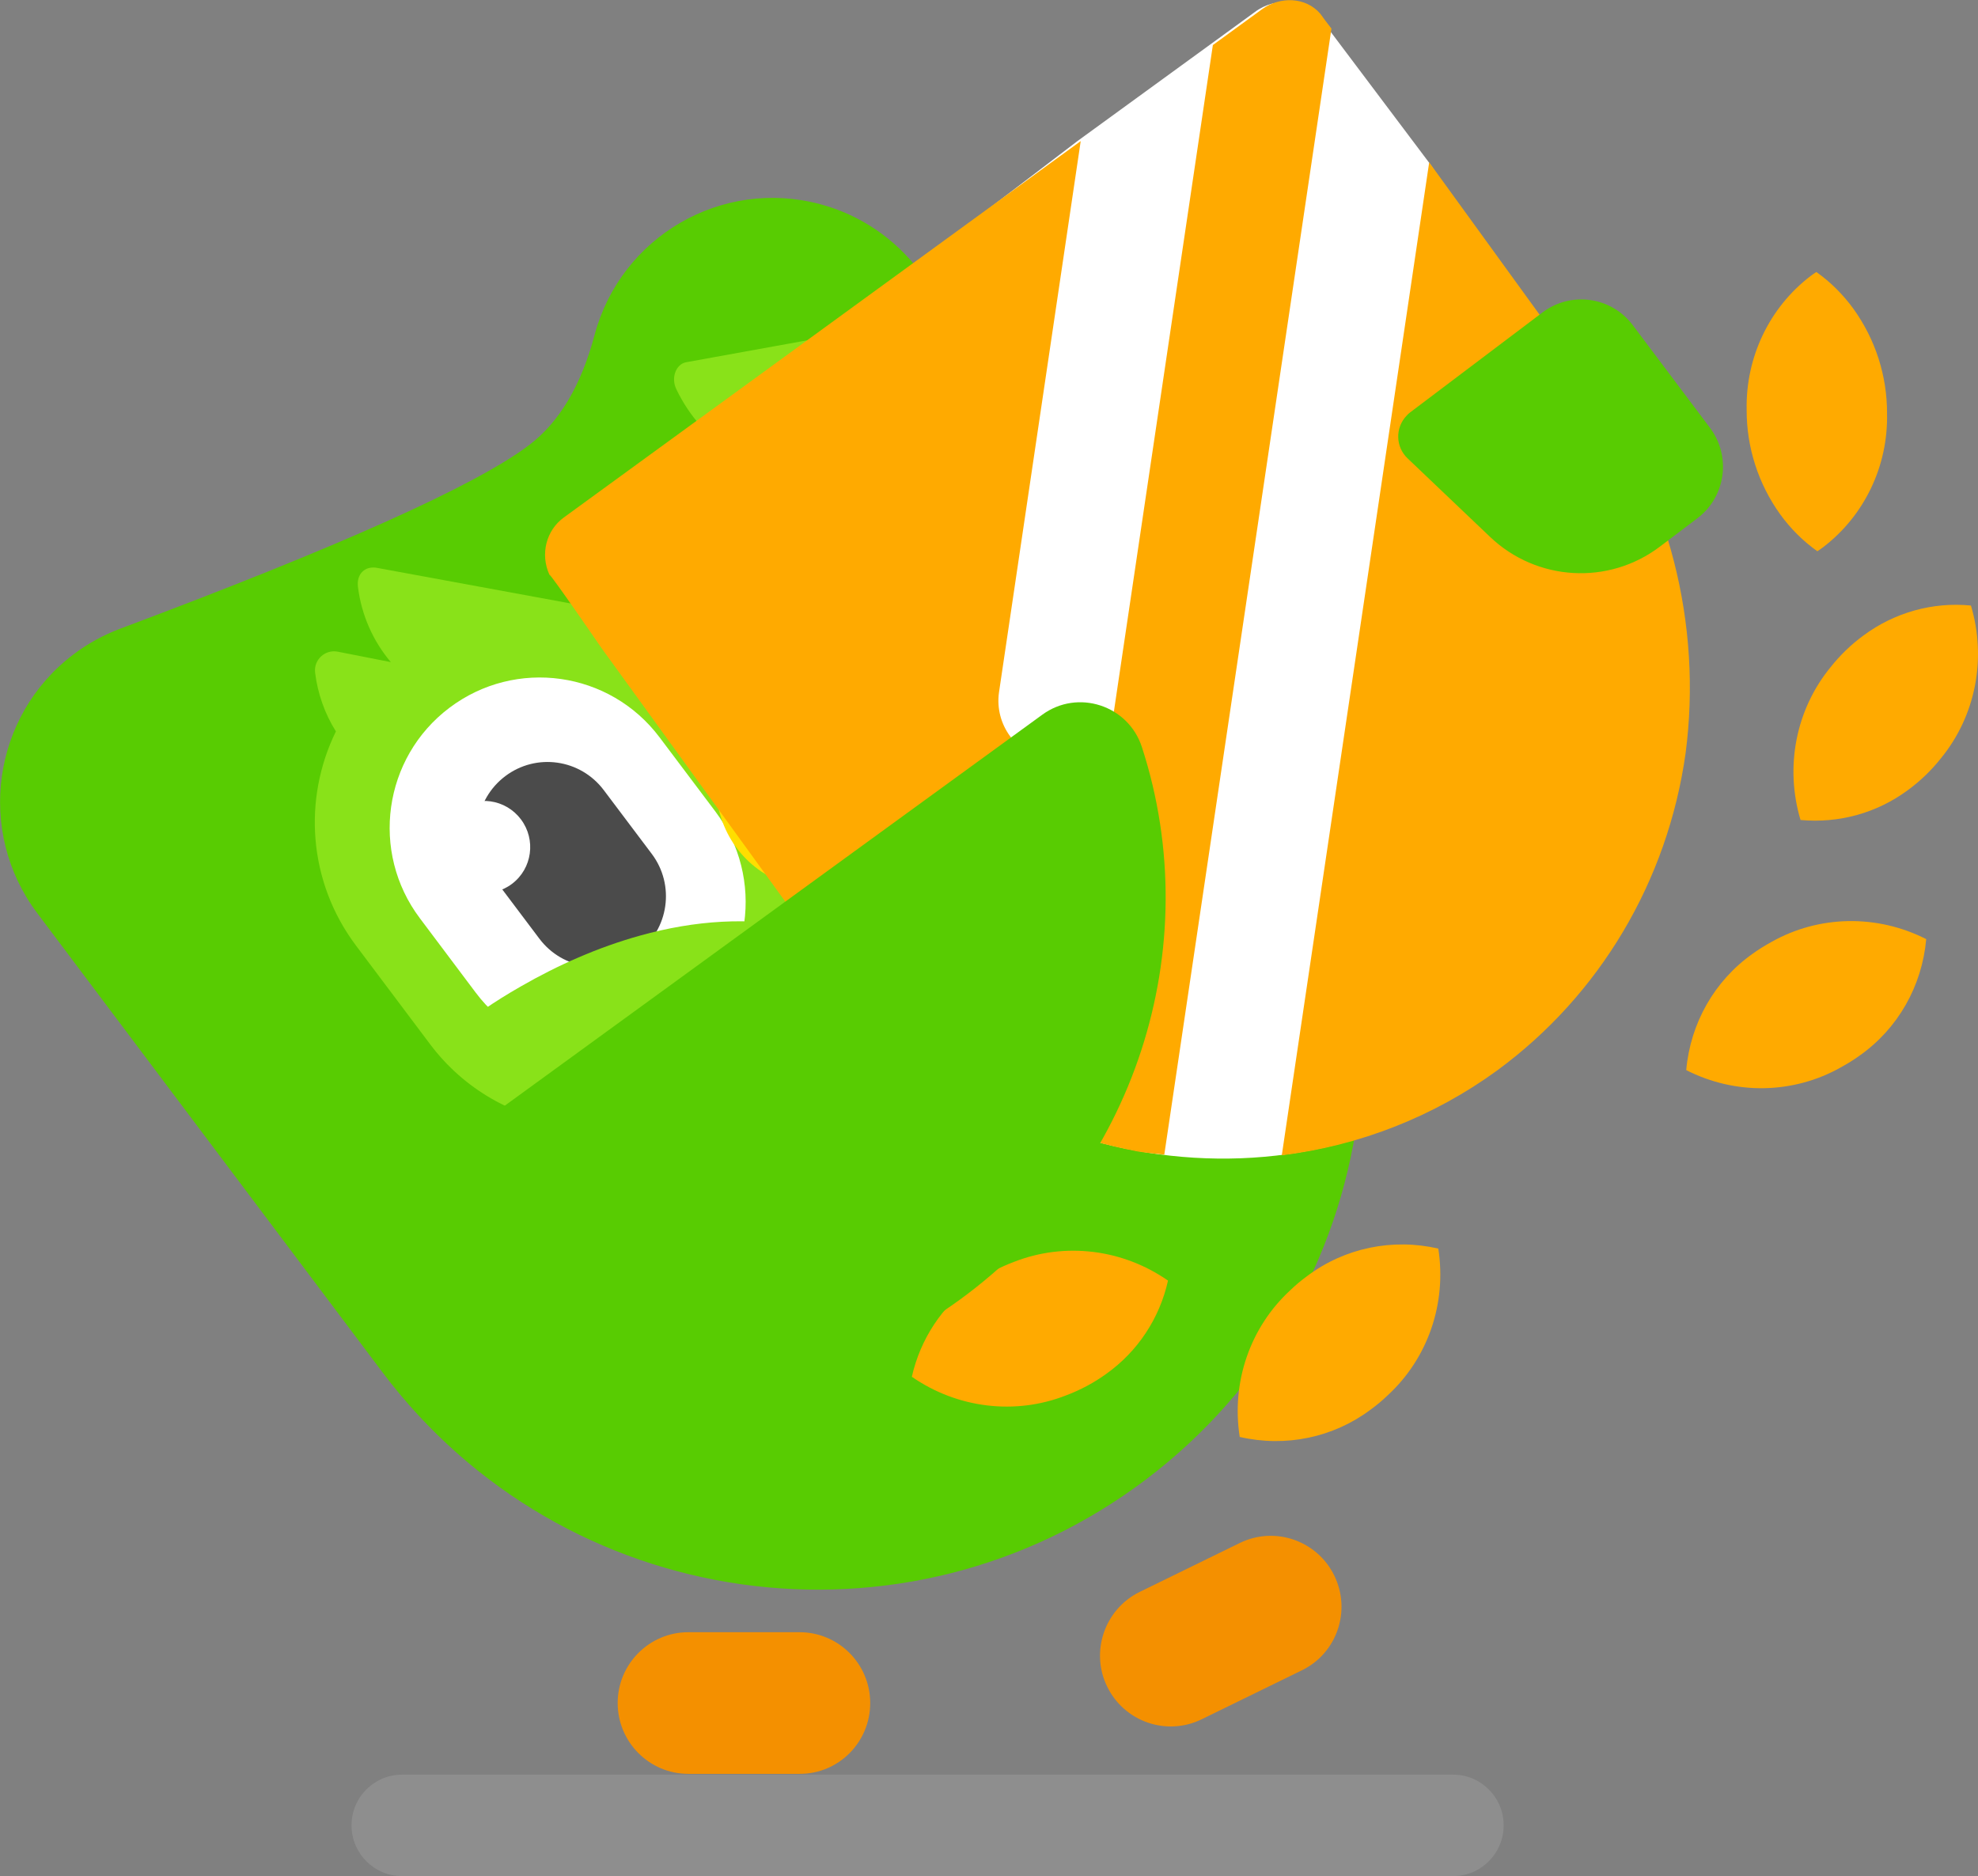 <svg width="194" height="184" viewBox="0 0 194 184" fill="none" xmlns="http://www.w3.org/2000/svg"><rect x="0" y="0" width="194" height="184" fill="#808080" stroke="none"/><g clip-path="url(#clip0)"><path opacity="0.3" d="M39.442 184C36.697 184 34.476 181.775 34.476 179.023C34.476 176.272 36.697 174.047 39.442 174.047H142.511C145.256 174.047 147.477 176.272 147.477 179.023C147.477 181.775 145.256 184 142.511 184H39.442Z" fill="#AFAFAF"/><path d="M130.869 154.531C129.188 151.088 125.048 149.645 121.597 151.329L111.785 156.125C108.35 157.809 106.909 161.973 108.59 165.417C110.27 168.86 114.411 170.303 117.861 168.619L127.673 163.823C131.124 162.154 132.549 157.989 130.869 154.531Z" fill="#F49000"/><path d="M11.747 61.674C33.276 53.615 46.658 47.616 51.879 43.662C54.85 41.422 56.995 37.813 58.316 32.852C60.896 23.184 70.798 17.441 80.445 20.027C84.345 21.064 87.781 23.395 90.211 26.627L122.887 70.094C140.65 93.729 135.939 127.317 112.37 145.119C88.786 162.921 55.27 158.2 37.507 134.579L3.646 89.549C-2.355 81.566 -0.765 70.199 7.201 64.185C8.582 63.133 10.127 62.291 11.747 61.674Z" fill="#58CC02"/><path d="M57.835 59.524C64.527 60.772 70.018 55.57 70.558 49.856C71.458 41.121 78.074 48.218 90.421 71.131L72.538 84.633C58.27 67.072 53.38 58.697 57.835 59.524Z" fill="#8EE000"/><path d="M32.946 71.733C31.866 70.019 31.161 68.049 30.906 65.974C30.756 64.711 31.866 63.674 33.126 63.914L38.332 64.937C36.592 62.877 35.451 60.336 35.106 57.554C34.956 56.292 35.796 55.45 37.042 55.705L60.596 60.035C61.721 60.261 62.351 61.389 62.021 62.426C64.287 63.734 66.342 65.523 68.022 67.748L75.284 77.416C81.945 86.287 80.189 98.886 71.338 105.577L70.288 106.374C61.436 113.049 48.864 111.29 42.188 102.419L34.926 92.752C30.2 86.467 29.705 78.333 32.946 71.733Z" fill="#89E219"/><path d="M86.386 32.07L67.287 35.528C66.282 35.724 65.787 37.077 66.342 38.189C68.937 43.572 74.068 46.639 79.049 45.662C84.03 44.684 87.646 39.918 88.036 33.949C88.126 32.732 87.406 31.875 86.386 32.07Z" fill="#89E219"/><path d="M95.387 32.145L76.289 35.603C75.284 35.799 74.788 37.152 75.344 38.264C77.939 43.647 83.07 46.714 88.051 45.737C93.032 44.76 96.647 39.993 97.037 34.025C97.112 32.792 96.392 31.935 95.387 32.145Z" fill="#8EE000"/><path d="M77.354 35.528C84.3 30.281 94.172 31.679 99.408 38.64L111.875 55.209C117.111 62.17 115.716 72.063 108.77 77.311C101.823 82.558 91.952 81.16 86.716 74.198L74.248 57.63C69.012 50.668 70.408 40.76 77.354 35.528Z" fill="#8EE000"/><path d="M129.714 2.06C128.123 -0.06 125.138 -0.376 123.082 1.173L118.641 4.405L105.679 13.832L55.855 51.811C53.8 53.36 55.41 54.395 57 56.5L80.625 93.789C96.632 115.064 127.253 120.461 147.747 103.938C167.835 87.745 171.066 59.426 155.073 38.137L140.2 16L129.714 2.06Z" fill="white"/><path d="M44.078 69.417C50.574 64.516 59.801 65.809 64.692 72.319L70.168 79.596C75.059 86.106 73.768 95.353 67.272 100.254C60.776 105.156 51.549 103.863 46.658 97.352L41.182 90.06C36.292 83.565 37.582 74.319 44.078 69.417Z" fill="white"/><path d="M80.159 42.685C85.35 38.761 92.732 39.798 96.647 45L105.409 56.667C109.325 61.87 108.29 69.267 103.099 73.191C97.908 77.115 90.526 76.078 86.611 70.876L77.849 59.208C73.933 54.006 74.969 46.609 80.159 42.685Z" fill="white"/><path d="M49.554 76.123C52.599 73.823 56.92 74.439 59.216 77.491L63.926 83.746C66.222 86.798 65.607 91.128 62.561 93.428C59.516 95.729 55.195 95.112 52.9 92.06L48.189 85.805C45.893 82.753 46.508 78.423 49.554 76.123Z" fill="#4B4B4B"/><path d="M80.294 77.16C81.255 75.762 82.53 74.8 84.135 74.258" stroke="#FFDE00" stroke-width="20.077" stroke-linecap="round" stroke-linejoin="round"/><path d="M50.215 86.685C52.2 85.186 52.592 82.352 51.091 80.356C49.59 78.36 46.764 77.957 44.779 79.457C42.794 80.956 42.402 83.789 43.903 85.785C45.404 87.781 48.23 88.184 50.215 86.685Z" fill="white"/><path d="M86.115 60.096C88.096 58.592 88.501 55.765 87.001 53.766C85.5 51.766 82.665 51.375 80.684 52.864C78.704 54.367 78.299 57.194 79.799 59.194C81.3 61.208 84.135 61.599 86.115 60.096Z" fill="white"/><path d="M52.374 108.975L45.578 100.36C45.608 100.329 45.608 100.329 45.683 100.284C46.103 99.954 46.703 99.518 47.439 99.021C48.534 98.27 49.749 97.503 51.069 96.751C54.73 94.646 58.661 92.902 62.771 91.76C68.172 90.256 73.528 89.895 78.674 90.993L76.409 101.728C73.123 101.036 69.522 101.277 65.697 102.344C62.561 103.216 59.441 104.599 56.515 106.283C55.45 106.9 54.475 107.516 53.605 108.103C53.05 108.463 52.645 108.764 52.374 108.975C52.359 108.99 52.359 108.99 52.374 108.975Z" fill="#89E219"/><path d="M130.587 2.804L114.192 113.246C113.359 113.147 112.511 113.077 111.673 112.944C99.111 110.61 87.86 103.457 80.316 92.973L59.011 63.583C59.011 63.583 54.054 56.361 53.883 56.355C52.974 54.36 53.56 52.02 55.296 50.756L105.995 13.838L97.977 67.925C97.547 71.043 99.672 73.974 102.778 74.498C105.876 75.01 108.763 72.927 109.243 69.828L118.957 4.417L123.777 0.907C125.513 -0.357 128.054 -0.331 129.496 1.35C129.813 1.788 130.201 2.323 130.587 2.804ZM146.841 104.985C156.915 97.593 163.552 86.406 165.318 73.899C166.985 61.203 163.674 48.269 156.057 37.838L140.173 15.926L125.717 113.307C133.363 112.365 140.637 109.503 146.841 104.985ZM99.445 123.762C98.029 124.291 96.679 125.014 95.465 125.898C92.413 128.084 90.268 131.318 89.433 135.028C93.905 138.126 99.575 138.809 104.557 136.853C105.972 136.324 107.322 135.601 108.536 134.717C111.589 132.532 113.733 129.298 114.556 125.596C110.097 122.49 104.426 121.807 99.445 123.762ZM88.353 119.54C88.535 119.408 88.729 119.266 88.902 119.122C88.391 117.469 87.616 115.915 86.591 114.525C84.407 111.564 81.353 109.347 77.889 108.228C73.024 106.532 67.68 107.246 63.494 110.146C63.312 110.278 63.118 110.42 62.944 110.564C63.456 112.217 64.23 113.771 65.256 115.161C67.44 118.122 70.494 120.339 73.957 121.458C78.811 123.163 84.154 122.449 88.353 119.54ZM128.238 125.126C127.643 125.56 127.075 126.029 126.542 126.548C122.606 130.176 120.755 135.555 121.59 140.929C126.087 141.964 130.763 140.994 134.418 138.257C135.013 137.824 135.582 137.355 136.115 136.836C140.051 133.208 141.902 127.829 141.067 122.455C136.569 121.419 131.894 122.39 128.238 125.126ZM178.145 26.677C177.954 26.797 177.772 26.93 177.578 27.071C173.533 30.165 171.204 35.038 171.31 40.2C171.298 43.868 172.449 47.452 174.597 50.44C175.61 51.839 176.834 53.066 178.244 54.064C178.435 53.944 178.629 53.802 178.811 53.669C182.856 50.575 185.194 45.714 185.079 40.54C185.091 36.872 183.94 33.288 181.792 30.3C180.779 28.902 179.546 27.663 178.145 26.677ZM182.792 62.308C181.565 63.201 180.475 64.255 179.535 65.441C176.14 69.585 175.036 75.201 176.594 80.421C180.351 80.769 184.092 79.736 187.109 77.501C188.335 76.608 189.426 75.554 190.365 74.368C193.761 70.224 194.865 64.608 193.307 59.388C189.553 59.02 185.809 60.074 182.792 62.308ZM173.744 92.38C173.108 92.731 172.478 93.116 171.883 93.549C168.157 96.188 165.791 100.345 165.384 104.952C170.213 107.417 175.902 107.306 180.561 104.675C181.196 104.324 181.827 103.94 182.421 103.506C186.147 100.867 188.513 96.711 188.921 92.104C184.079 89.647 178.391 89.758 173.744 92.38Z" fill="#FFAA00"/><path d="M102.228 70.094C105.709 67.553 110.66 69.162 111.995 73.266C118.401 92.977 111.335 114.944 94.157 127.453C76.979 139.962 53.92 139.887 37.177 127.693C33.696 125.153 33.696 119.95 37.177 117.409L102.228 70.094Z" fill="#58CC02"/><path d="M138.325 40.43L151.287 30.642C154.078 28.537 158.038 29.093 160.139 31.89L167.715 41.963C169.816 44.76 169.26 48.729 166.47 50.834L162.794 53.615C157.768 57.419 150.732 57.013 146.156 52.668L138.055 44.955C136.87 43.828 136.825 41.963 137.95 40.775C138.07 40.64 138.19 40.52 138.325 40.43Z" fill="#58CC02"/><path d="M85.35 167.025C85.35 163.191 82.245 160.079 78.419 160.079H67.512C63.687 160.079 60.581 163.191 60.581 167.025C60.581 170.859 63.687 173.972 67.512 173.972H78.419C82.245 173.987 85.35 170.874 85.35 167.025Z" fill="#F49000"/></g><defs><clipPath id="clip0"><rect width="194" height="184" fill="white"/></clipPath></defs></svg>